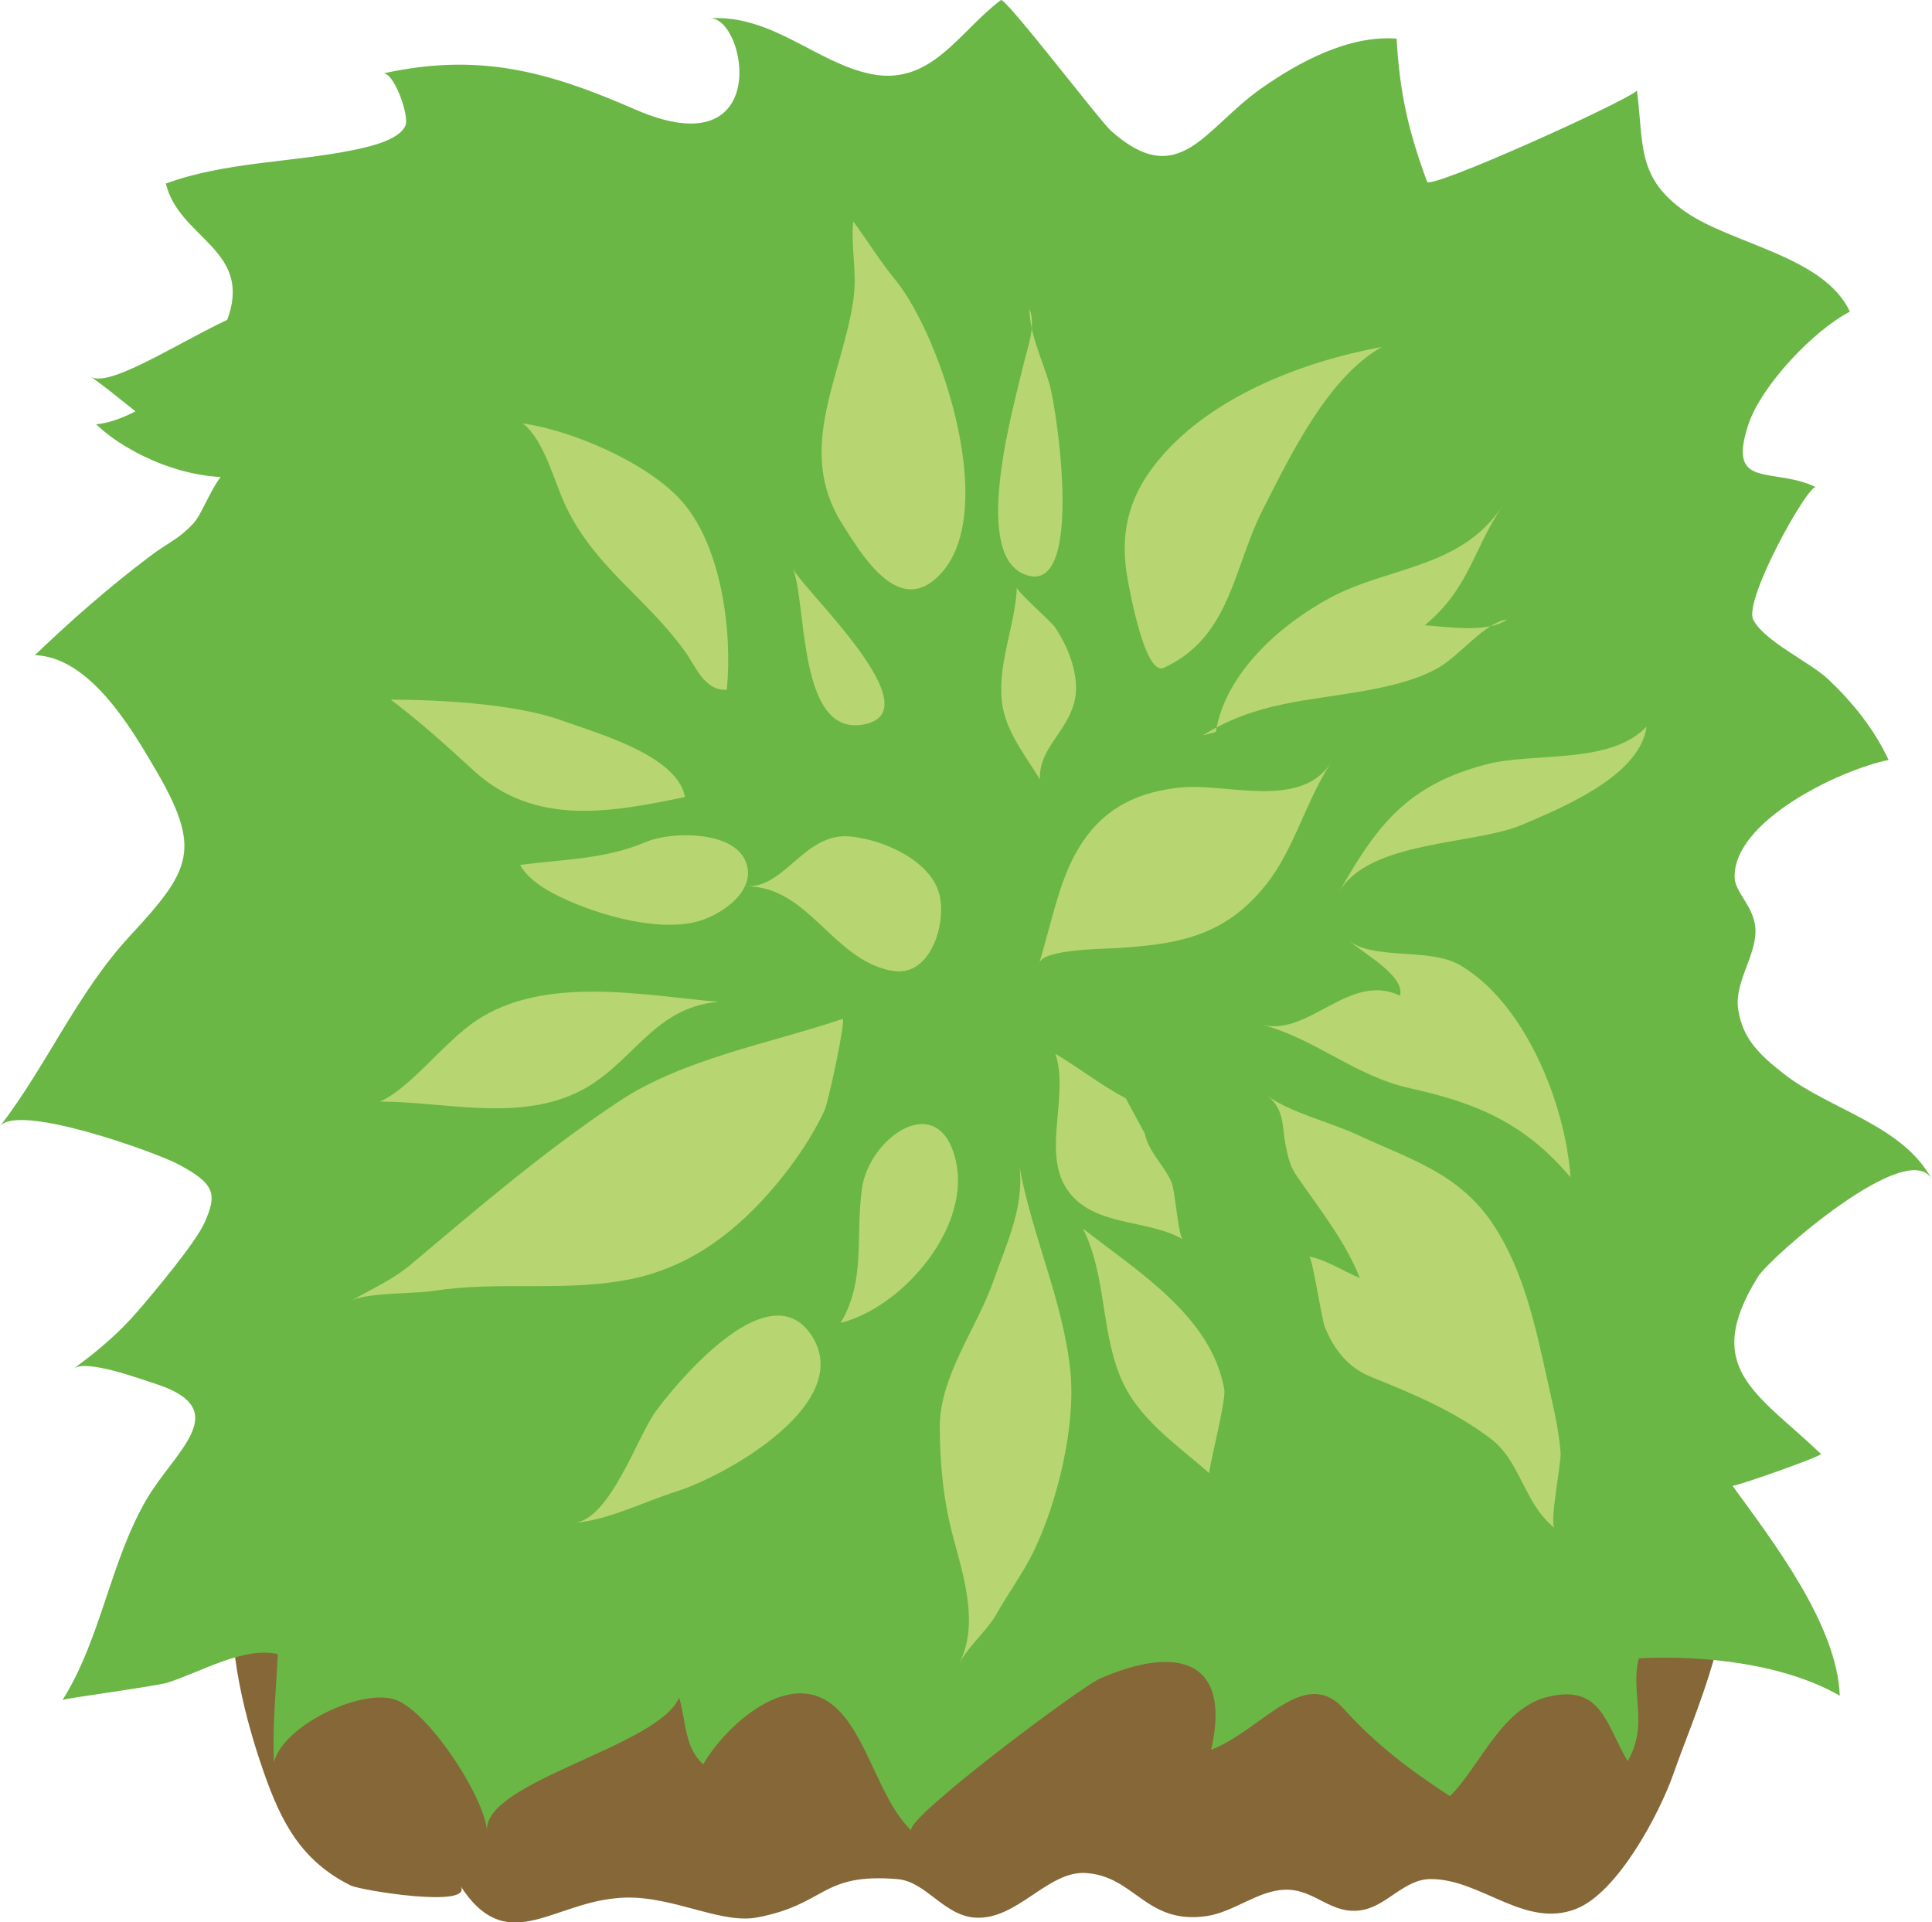 <?xml version="1.0" encoding="utf-8"?>
<!-- Generator: Adobe Illustrator 16.0.0, SVG Export Plug-In . SVG Version: 6.00 Build 0)  -->
<!DOCTYPE svg PUBLIC "-//W3C//DTD SVG 1.1//EN" "http://www.w3.org/Graphics/SVG/1.1/DTD/svg11.dtd">
<svg version="1.1" id="Layer_1" xmlns="http://www.w3.org/2000/svg" xmlns:xlink="http://www.w3.org/1999/xlink" x="0px" y="0px"
	 width="50.102px" height="49.851px" viewBox="0 0 50.102 49.851" enable-background="new 0 0 50.102 49.851" xml:space="preserve">
<g>
	<g>
		<path fill="#856738" d="M23.997,35.604c3.646,0.292,7.285,0.83,10.607,0.836c3.35,0.006,6.945-0.099,9.498,2.454
			c1.625,1.773-0.059,5.243-0.701,7.093c-0.354,1.018-1.438,3.083-2.525,3.513c-1.334,0.525-2.469-0.777-3.777-0.772
			c-0.674,0.003-1.111,0.668-1.74,0.797c-0.832,0.171-1.24-0.544-2.037-0.521c-0.697,0.02-1.328,0.58-2.025,0.683
			c-1.588,0.232-1.861-1.041-3.146-1.116c-0.986-0.058-1.777,1.231-2.865,1.157c-0.817-0.055-1.269-0.938-2.017-0.999
			c-1.999-0.166-1.833,0.667-3.666,1c-1,0.167-2.333-0.666-3.667-0.5c-1.666,0.167-2.833,1.5-3.999-0.332
			c0.388,0.609-2.591,0.123-2.842-0.002c-1.27-0.634-1.795-1.617-2.258-2.947c-0.56-1.606-1.061-3.688-0.705-5.445
			c0.474-2.34,1.976-2.573,3.915-3.31C14.624,35.452,19.132,35.216,23.997,35.604z"/>
	</g>
	<g>
		<path fill="#6BB745" d="M6.236,12.357c-1.29,0.132-2.885-0.536-3.743-1.354c1.215-0.11,3.074-1.669,3.443-2.832
			c0.546-1.718-1.299-2.01-1.635-3.411c1.52-0.558,3.22-0.544,4.801-0.857c0.366-0.073,1.254-0.249,1.414-0.653
			c0.103-0.26-0.311-1.405-0.588-1.344c2.487-0.549,4.271-0.06,6.54,0.931c3.605,1.571,2.886-2.422,1.931-2.363
			c1.626-0.101,2.778,1.158,4.187,1.445c1.562,0.318,2.283-1.1,3.369-1.917c0.114-0.086,2.57,3.137,2.862,3.396
			c1.768,1.563,2.409-0.066,3.893-1.107c0.982-0.688,2.266-1.382,3.508-1.289c0.081,1.42,0.305,2.391,0.791,3.712
			c0.077,0.212,5.141-2.071,5.442-2.365c0.181,1.42-0.012,2.251,1.249,3.138c1.202,0.845,3.606,1.154,4.272,2.595
			c-0.938,0.485-2.301,1.919-2.634,2.933c-0.561,1.707,0.639,1.075,1.756,1.62c-0.197-0.097-1.883,2.921-1.628,3.432
			c0.282,0.564,1.478,1.102,1.955,1.557c0.639,0.608,1.179,1.279,1.555,2.083c-1.316,0.274-4.034,1.6-3.992,3.05
			c0.013,0.412,0.553,0.783,0.541,1.41c-0.011,0.651-0.542,1.318-0.451,1.988c0.107,0.791,0.581,1.216,1.181,1.688
			c1.181,0.931,3.105,1.332,3.847,2.749c-0.597-1.141-4.201,2.017-4.513,2.517c-1.478,2.379-0.025,3.01,1.635,4.596
			c0.047,0.045-2.07,0.8-2.294,0.826c1.025,1.414,2.712,3.587,2.781,5.442c-1.441-0.828-3.529-1.056-5.212-0.969
			c-0.23,0.897,0.271,1.7-0.29,2.667c-0.568-0.968-0.678-1.983-2.035-1.677c-1.239,0.279-1.785,1.812-2.574,2.583
			c-1.008-0.652-1.936-1.354-2.742-2.253c-1.033-1.152-2.125,0.536-3.449,1.051c0.551-2.419-0.977-2.685-2.891-1.842
			c-0.505,0.223-5.146,3.691-4.878,3.942c-0.919-0.859-1.211-2.853-2.277-3.415c-1.142-0.603-2.6,0.778-3.126,1.692
			c-0.492-0.435-0.442-1.114-0.625-1.732c-0.522,1.271-5.083,2.177-4.981,3.455c-0.08-0.908-1.544-3.131-2.396-3.404
			c-0.899-0.289-2.909,0.693-3.128,1.629c-0.052-0.939,0.058-1.88,0.095-2.807c-0.898-0.197-1.988,0.467-2.859,0.742
			c-0.291,0.092-2.696,0.412-2.72,0.449c1.001-1.602,1.226-3.553,2.165-5.182c0.741-1.285,2.345-2.359,0.198-3.032
			c-0.377-0.119-1.737-0.626-2.077-0.38c0.611-0.442,1.183-0.927,1.677-1.504c0.432-0.502,1.484-1.759,1.717-2.278
			c0.332-0.744,0.282-1.011-0.7-1.526C4.025,29.877,0.469,28.598,0,29.207c1.22-1.586,1.995-3.45,3.366-4.933
			c1.602-1.732,1.889-2.244,0.633-4.377c-0.622-1.057-1.683-2.855-3.094-2.908c0.965-0.925,1.938-1.776,3.003-2.579
			c0.471-0.354,0.717-0.419,1.114-0.844c0.284-0.303,0.633-1.496,1.157-1.52c-1.203,0.055-2.879-1.639-3.832-2.28
			c0.529,0.355,2.785-1.228,4.08-1.7"/>
	</g>
	<g>
		<path fill="#B7D672" d="M14.69,13.164c0.763,1.566,2.07,2.339,3.065,3.717c0.298,0.411,0.511,1.036,1.093,1.006
			c0.151-1.529-0.142-3.817-1.241-4.971c-0.905-0.949-2.775-1.751-4.05-1.937C14.135,11.437,14.372,12.511,14.69,13.164z"/>
	</g>
	<g>
		<path fill="#B7D672" d="M10.135,18.143c0.822,0.625,1.41,1.166,2.159,1.849c1.582,1.441,3.539,1.078,5.47,0.676
			c-0.199-1.08-2.276-1.651-3.18-1.979C13.386,18.252,11.421,18.146,10.135,18.143z"/>
	</g>
	<g>
		<path fill="#B7D672" d="M14.346,23.167c0.96,0.506,2.611,1.008,3.702,0.739c0.642-0.158,1.655-0.831,1.261-1.626
			c-0.369-0.742-1.926-0.715-2.55-0.449c-1.072,0.457-2.145,0.449-3.271,0.598C13.637,22.705,13.945,22.956,14.346,23.167z"/>
	</g>
	<g>
		<path fill="#B7D672" d="M10.604,33.526c0.251-0.013,0.479-0.024,0.632-0.049c1.733-0.276,3.523,0.053,5.243-0.334
			c1.497-0.337,2.665-1.252,3.638-2.412c0.482-0.575,0.952-1.258,1.267-1.941c0.096-0.207,0.567-2.401,0.464-2.366
			c-1.886,0.636-4.132,1.034-5.785,2.13c-1.896,1.256-3.631,2.739-5.367,4.203c-0.531,0.449-1.007,0.635-1.594,0.98
			C9.366,33.582,10.046,33.555,10.604,33.526z"/>
	</g>
	<g>
		<path fill="#B7D672" d="M18.305,35.14c-0.566,0.525-1.051,1.123-1.295,1.453c-0.48,0.648-1.192,2.833-2.131,2.898
			c0.874-0.062,1.817-0.546,2.663-0.815c1.347-0.429,4.681-2.334,3.482-4.076C20.354,33.626,19.222,34.288,18.305,35.14z"/>
	</g>
	<g>
		<path fill="#B7D672" d="M25.602,42.197c0.095-0.118,0.181-0.236,0.248-0.357c0.296-0.526,0.688-1.058,0.952-1.603
			c0.62-1.275,1.1-3.259,0.956-4.674c-0.184-1.819-0.992-3.503-1.317-5.294c0.121,1.039-0.348,2.005-0.684,2.964
			c-0.425,1.209-1.391,2.454-1.385,3.778c0.004,0.979,0.094,1.904,0.346,2.848c0.271,1.017,0.68,2.273,0.156,3.279
			C25.04,42.819,25.35,42.512,25.602,42.197z"/>
	</g>
	<g>
		<path fill="#B7D672" d="M31.745,36.214c0.008-0.079,0.01-0.141,0.004-0.179c-0.327-1.9-2.269-3.079-3.663-4.173
			c0.595,1.199,0.463,2.568,0.949,3.797c0.444,1.121,1.455,1.776,2.328,2.546C31.322,38.169,31.688,36.766,31.745,36.214z"/>
	</g>
	<g>
		<path fill="#B7D672" d="M24.19,15.068c1.866-1.462,0.23-6.35-0.975-7.815c-0.394-0.479-0.741-1.042-1.088-1.513
			c-0.067,0.662,0.104,1.311,0.007,2.01c-0.278,1.985-1.529,3.894-0.29,5.841C22.298,14.303,23.194,15.849,24.19,15.068z"/>
	</g>
	<g>
		<path fill="#B7D672" d="M26.537,14.881c1.612,0.71,0.875-4.243,0.679-4.921c-0.183-0.629-0.517-1.291-0.52-1.955
			C26.88,8.458,26.637,9.03,26.53,9.5C26.312,10.464,25.189,14.288,26.537,14.881z"/>
	</g>
	<g>
		<path fill="#B7D672" d="M32.391,14.041c0.106-0.282,0.222-0.562,0.36-0.833c0.712-1.392,1.674-3.417,3.085-4.212
			c-2.104,0.392-4.547,1.326-5.898,3.068c-0.708,0.912-0.898,1.846-0.694,2.964c0.049,0.264,0.449,2.514,0.936,2.29
			C31.61,16.658,31.902,15.333,32.391,14.041z"/>
	</g>
	<g>
		<path fill="#B7D672" d="M31.195,19.066c1.41-0.874,2.722-0.882,4.25-1.163c0.621-0.113,1.306-0.274,1.852-0.585
			c0.569-0.323,1.186-1.159,1.785-1.256c-0.496,0.363-1.54,0.194-2.133,0.152c1.155-0.962,1.232-1.919,2.002-3.078
			c-1.065,1.605-2.938,1.554-4.448,2.361c-1.264,0.677-2.72,1.931-2.975,3.485"/>
	</g>
	<g>
		<path fill="#B7D672" d="M39.401,38.295c0.251,0.485,0.477,0.985,0.917,1.331c-0.149-0.117,0.174-1.676,0.152-1.961
			c-0.05-0.654-0.219-1.306-0.359-1.948c-0.294-1.336-0.601-2.747-1.354-3.911c-0.896-1.385-2.167-1.73-3.584-2.39
			c-0.661-0.308-1.74-0.575-2.309-1.002c0.448,0.337,0.379,0.786,0.474,1.271c0.119,0.609,0.177,0.65,0.518,1.136
			c0.518,0.735,1.075,1.477,1.409,2.321c-0.42-0.172-0.887-0.482-1.313-0.555c0.079,0.014,0.325,1.635,0.408,1.835
			c0.232,0.562,0.594,1.04,1.177,1.276c1.133,0.46,2.151,0.876,3.131,1.618C39.001,37.569,39.21,37.925,39.401,38.295z"/>
	</g>
	<g>
		<path fill="#B7D672" d="M39.745,21.271c-0.093,0.04-0.181,0.077-0.264,0.113c-1.242,0.534-3.993,0.402-4.758,1.753
			c0.994-1.755,1.778-2.779,3.823-3.316c1.232-0.323,3.201,0.021,4.154-0.978C42.542,20.021,40.822,20.808,39.745,21.271z"/>
	</g>
	<g>
		<path fill="#B7D672" d="M36.547,28.215c-1.409-0.314-2.435-1.275-3.813-1.642c1.202,0.318,2.265-1.38,3.571-0.753
			c0.139-0.521-0.958-1.096-1.359-1.458c0.621,0.56,2.116,0.193,2.924,0.67c1.692,0.997,2.726,3.605,2.858,5.498
			C39.514,29.097,38.269,28.6,36.547,28.215z"/>
	</g>
	<g>
		<path fill="#B7D672" d="M20.691,15.275c0.205,1.267,0.239,3.724,1.646,3.521c1.981-0.284-1.554-3.535-1.778-4.059
			C20.614,14.866,20.655,15.053,20.691,15.275z"/>
	</g>
	<g>
		<path fill="#B7D672" d="M22.127,34.201c1.515-0.581,3.026-2.487,2.662-4.092c-0.431-1.896-2.248-0.615-2.434,0.701
			c-0.181,1.277,0.108,2.378-0.555,3.495C21.909,34.278,22.019,34.243,22.127,34.201z"/>
	</g>
	<g>
		<path fill="#B7D672" d="M23.283,25.189c0.891,0.036,1.269-1.304,1.071-2.019c-0.239-0.871-1.476-1.404-2.314-1.479
			c-1.164-0.104-1.671,1.312-2.655,1.293c1.481,0.027,2.104,1.628,3.415,2.102C22.979,25.151,23.139,25.184,23.283,25.189z"/>
	</g>
	<g>
		<path fill="#B7D672" d="M26.048,18.528c0.171,0.614,0.588,1.137,0.92,1.683c-0.045-0.956,1.042-1.397,0.929-2.542
			c-0.05-0.5-0.252-0.968-0.525-1.385c-0.118-0.181-1.006-0.937-1.001-1.05c-0.044,0.983-0.496,1.951-0.39,2.945
			C25.993,18.3,26.016,18.416,26.048,18.528z"/>
	</g>
	<g>
		<path fill="#B7D672" d="M27.493,23.08c-0.204,0.626-0.355,1.276-0.54,1.889c0.107-0.354,1.672-0.363,1.955-0.38
			c1.637-0.096,2.87-0.305,3.941-1.671c0.72-0.916,1.007-2.122,1.651-3.113c-0.799,1.188-2.711,0.499-3.875,0.615
			C28.914,20.59,28.015,21.478,27.493,23.08z"/>
	</g>
	<g>
		<path fill="#B7D672" d="M29.194,28.483c-0.638-0.339-1.228-0.8-1.824-1.156c0.362,1.083-0.354,2.55,0.304,3.52
			c0.662,0.979,2.099,0.755,3.004,1.295c-0.128-0.076-0.198-1.259-0.301-1.491c-0.193-0.443-0.579-0.753-0.692-1.261"/>
	</g>
	<g>
		<path fill="#B7D672" d="M9.879,28.566c-0.011,0-0.021,0-0.032,0c0.771-0.318,1.667-1.545,2.513-2.106
			c1.755-1.165,4.277-0.659,6.269-0.479c-1.751,0.142-2.248,1.714-3.728,2.38C13.337,29.066,11.519,28.573,9.879,28.566z"/>
	</g>
</g>
</svg>
